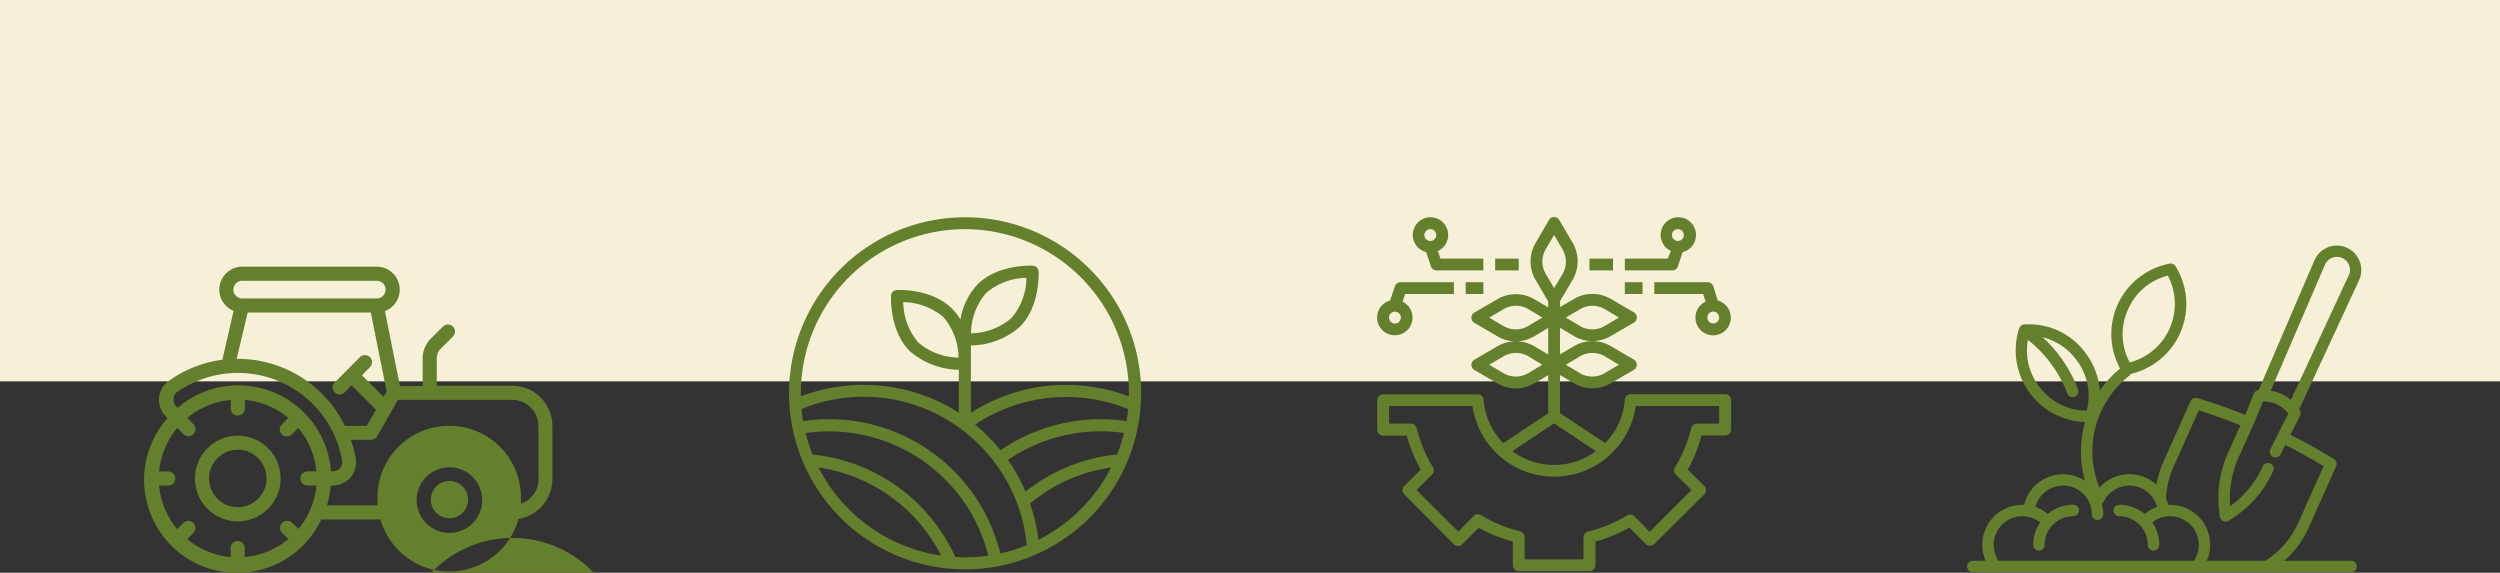 <svg xmlns="http://www.w3.org/2000/svg" width="295" height="67.583" viewBox="0 0 295 67.583">
  <rect x="0" y="0" width="295" height="67.583" fill="#333333" stroke="none"/>
  <g id="Grupo_1106598" data-name="Grupo 1106598" transform="translate(-1125.051 -387)">
    <rect id="Rectángulo_402933" data-name="Rectángulo 402933" width="295" height="45" transform="translate(1125.051 387)" fill="#f7f0d8"/>
    <g id="Grupo_1106597" data-name="Grupo 1106597" transform="translate(17.062 11.606)">
      <path id="Trazado_898295" data-name="Trazado 898295" d="M59.5,30.1a20.774,20.774,0,1,0,6.1,14.7A20.616,20.616,0,0,0,59.5,30.1ZM62.759,52.02a20.621,20.621,0,0,0-10.8,4.383,20.9,20.9,0,0,0-2.08-3.738,19.487,19.487,0,0,1,13.706-3.182,19.51,19.51,0,0,1-.825,2.537ZM46.535,50.909A19.357,19.357,0,0,1,52.11,62.723a18.636,18.636,0,0,1-3.128.977,20.8,20.8,0,0,0-23.27-15.615q-.121-.7-.188-1.425A19.273,19.273,0,0,1,46.535,50.909Zm2.483.618a21,21,0,0,0-1.47-1.631c-.493-.493-1.013-.959-1.542-1.4a19.4,19.4,0,0,1,18.062-1.829c-.045.475-.108.95-.188,1.416A20.859,20.859,0,0,0,49.018,51.527ZM44.8,25.434A19.384,19.384,0,0,1,64.158,44.8c0,.125,0,.242-.009.368A20.834,20.834,0,0,0,45.513,47.1V39.158a8.937,8.937,0,0,0,5.782-2.205c2.4-2.4,2.214-6.373,2.205-6.535a.709.709,0,0,0-.672-.672c-.009,0-.117-.009-.3-.009-.941,0-4.177.161-6.23,2.214a7.916,7.916,0,0,0-2.017,4.15,6.354,6.354,0,0,0-.986-1.282c-2.053-2.053-5.289-2.214-6.23-2.214-.188,0-.3.009-.3.009a.709.709,0,0,0-.672.672c-.009.17-.2,4.132,2.205,6.535a9.04,9.04,0,0,0,5.791,2.205V47.1a20.8,20.8,0,0,0-18.636-1.936c0-.125-.009-.242-.009-.368A19.384,19.384,0,0,1,44.8,25.434Zm.726,12.289a7.465,7.465,0,0,1,1.784-4.76,7.516,7.516,0,0,1,4.76-1.784,7.465,7.465,0,0,1-1.784,4.76A7.5,7.5,0,0,1,45.522,37.723Zm-1.461,2.868a7.465,7.465,0,0,1-4.76-1.784,7.483,7.483,0,0,1-1.775-4.76,7.465,7.465,0,0,1,4.76,1.784A7.569,7.569,0,0,1,44.061,40.592ZM27.532,53.553A19.369,19.369,0,0,1,42,63.951,19.4,19.4,0,0,1,27.532,53.553ZM43.675,64.121A20.811,20.811,0,0,0,26.833,52.029a18.512,18.512,0,0,1-.825-2.528A19.356,19.356,0,0,1,47.566,63.96a18.867,18.867,0,0,1-2.779.2C44.419,64.157,44.043,64.148,43.675,64.121ZM53.482,62.1a21.09,21.09,0,0,0-.986-4.285,19.1,19.1,0,0,1,9.564-4.258A19.513,19.513,0,0,1,53.482,62.1Z" transform="translate(1177.042 377)" fill="#65802c"/>
      <g id="Grupo_1106595" data-name="Grupo 1106595" transform="translate(1270.501 401)">
        <path id="Trazado_898296" data-name="Trazado 898296" d="M43.041,22.85H31.911a.7.7,0,0,0-.7.64A8.222,8.222,0,0,1,28.9,28.616l-5.335-3.534V20.589l1.7,1a4.278,4.278,0,0,0,4.243,0l2.782-1.621a.7.7,0,0,0,0-1.2l-2.782-1.621a4.313,4.313,0,0,0-4.243,0l-1.7,1v-3.13l1.7,1a4.278,4.278,0,0,0,4.243,0l2.782-1.621a.7.7,0,0,0,0-1.2l-2.782-1.621a4.313,4.313,0,0,0-4.243,0l-1.7,1v-.7l1.523-2.588a4.313,4.313,0,0,0,0-4.243L23.466,2.281a.7.7,0,0,0-1.2,0L20.649,5.063a4.313,4.313,0,0,0,0,4.243l1.523,2.6v.7l-1.7-1a4.313,4.313,0,0,0-4.243,0l-2.782,1.621a.7.7,0,0,0,0,1.2l2.782,1.621a4.278,4.278,0,0,0,4.243,0l1.7-1.016v3.13l-1.7-1a4.313,4.313,0,0,0-4.243,0l-2.782,1.621a.7.7,0,0,0,0,1.2l2.782,1.621a4.278,4.278,0,0,0,4.243,0l1.7-1v4.494l-5.307,3.534a8.257,8.257,0,0,1-2.309-5.12.7.7,0,0,0-.7-.647H2.7a.7.7,0,0,0-.7.7v3.478a.7.7,0,0,0,.7.7H5.478a17.891,17.891,0,0,0,1.656,4.007L5.186,33.667a.7.7,0,0,0,0,.988l5.857,5.906a.7.7,0,0,0,.988,0l1.941-1.948A17.891,17.891,0,0,0,18,40.24v2.782a.7.7,0,0,0,.7.7h8.347a.7.7,0,0,0,.7-.7V40.24a17.891,17.891,0,0,0,4.007-1.656l1.941,1.948a.7.7,0,0,0,.988,0l5.906-5.857a.7.7,0,0,0,0-.988l-1.948-1.941a17.891,17.891,0,0,0,1.628-4.028h2.782a.7.7,0,0,0,.7-.7V23.546A.7.7,0,0,0,43.041,22.85Zm-15.248,6.72a8.264,8.264,0,0,1-9.85,0l4.925-3.283Zm-1.816-11.22a2.88,2.88,0,0,1,2.824,0l1.718,1.023-1.739,1.023a2.88,2.88,0,0,1-2.824,0l-1.7-1.023Zm0-5.565a2.88,2.88,0,0,1,2.824,0l1.718,1.023L28.781,14.83a2.88,2.88,0,0,1-2.824,0l-1.7-1.023Zm-4.132-7,1.023-1.718,1.023,1.739a2.915,2.915,0,0,1,0,2.824l-1.023,1.7L21.846,8.59A2.915,2.915,0,0,1,21.846,5.787ZM19.759,14.83a2.88,2.88,0,0,1-2.824,0l-1.718-1.023,1.739-1.023a2.88,2.88,0,0,1,2.824,0l1.7,1.023Zm0,5.565a2.88,2.88,0,0,1-2.824,0l-1.718-1.023,1.739-1.023a2.88,2.88,0,0,1,2.824,0l1.7,1.023Zm22.586,5.933H39.751a.7.7,0,0,0-.7.529,16.625,16.625,0,0,1-1.913,4.619.7.7,0,0,0,.1.856l1.836,1.829-4.925,4.925-1.809-1.836a.7.7,0,0,0-.856-.1,16.625,16.625,0,0,1-4.619,1.913.7.7,0,0,0-.529.7v2.574H19.39V39.732a.7.7,0,0,0-.529-.7,16.625,16.625,0,0,1-4.619-1.913.7.7,0,0,0-.856.1l-1.829,1.836-4.925-4.9,1.836-1.829a.7.7,0,0,0,.1-.856,16.625,16.625,0,0,1-1.913-4.619.7.7,0,0,0-.7-.529H3.391V24.241h9.843a9.739,9.739,0,0,0,19.275,0h9.836Z" transform="translate(-1.996 -1.94)" fill="#65802c"/>
        <path id="Trazado_898297" data-name="Trazado 898297" d="M50.26,7.782l.563-1.69a2.087,2.087,0,1,0-1.391-.132l-.369.9H44V8.255h5.565A.7.7,0,0,0,50.26,7.782Zm0-4.4a.7.7,0,1,1-.7.7A.7.7,0,0,1,50.26,3.385Z" transform="translate(-14.781 -1.953)" fill="#65802c"/>
        <path id="Trazado_898298" data-name="Trazado 898298" d="M56.485,15.163l-.529-1.69a.7.7,0,0,0-.7-.473H49v1.391h5.76l.3.9a2.087,2.087,0,1,0,1.391-.132Zm-.529,2.706a.7.7,0,1,1,.7-.7A.7.7,0,0,1,55.956,17.869Z" transform="translate(-16.303 -5.306)" fill="#65802c"/>
        <rect id="Rectángulo_402934" data-name="Rectángulo 402934" width="2.782" height="1.391" transform="translate(25.046 4.911)" fill="#65802c"/>
        <rect id="Rectángulo_402935" data-name="Rectángulo 402935" width="2.087" height="1.391" transform="translate(29.219 7.693)" fill="#65802c"/>
        <path id="Trazado_898299" data-name="Trazado 898299" d="M16.354,6.863H11.29l-.3-.9A2.087,2.087,0,1,0,9.6,6.091l.563,1.69a.7.7,0,0,0,.626.473h5.565Zm-6.26-3.478a.7.7,0,1,1-.7.7A.7.7,0,0,1,10.094,3.385Z" transform="translate(-3.83 -1.953)" fill="#65802c"/>
        <path id="Trazado_898300" data-name="Trazado 898300" d="M4.085,19.26a2.087,2.087,0,0,0,.9-3.965l.3-.9h5.76V13H4.781a.7.7,0,0,0-.7.473l-.563,1.69a2.087,2.087,0,0,0,.563,4.1Zm0-2.782a.7.7,0,1,1-.7.7A.7.7,0,0,1,4.085,16.478Z" transform="translate(-1.995 -5.306)" fill="#65802c"/>
        <rect id="Rectángulo_402936" data-name="Rectángulo 402936" width="2.782" height="1.391" transform="translate(13.916 4.911)" fill="#65802c"/>
        <rect id="Rectángulo_402937" data-name="Rectángulo 402937" width="2.087" height="1.391" transform="translate(10.438 7.693)" fill="#65802c"/>
      </g>
      <g id="Grupo_1106596" data-name="Grupo 1106596" transform="translate(1340.108 404.371)">
        <path id="Trazado_898301" data-name="Trazado 898301" d="M69.809,63.844a2.884,2.884,0,0,0-3.827,1.493L59.4,80.646a.672.672,0,0,0-.567.415l-.992,2.448-.025.056c-1.842-.735-3.739-1.4-5.645-1.983a.674.674,0,0,0-.811.369l-3.2,7.171a11.919,11.919,0,0,0-.828,2.676,4.736,4.736,0,0,0-6.717.363,11.372,11.372,0,0,1,3.558-13.246.669.669,0,0,0,.161-.187,8.465,8.465,0,0,0,5.252-12.709.675.675,0,0,0-.674-.3A8.47,8.47,0,0,0,43.052,78.1a12.646,12.646,0,0,0-2.389,2.595A8.493,8.493,0,0,0,38.9,76.17,8.243,8.243,0,0,0,31.729,72.9a.672.672,0,0,0-.583.449,8.467,8.467,0,0,0,7.775,11.069,12.658,12.658,0,0,0-.011,6.931,4.723,4.723,0,0,0-7.178,2.839c-.032,0-.064,0-.1,0s-.078-.006-.117-.006c-.012,0-.023.006-.035.007a4.717,4.717,0,0,0-4.3,6.6H25.673a.673.673,0,1,0,0,1.347H70.311a.673.673,0,1,0,0-1.347H62.428A11.689,11.689,0,0,0,65.341,96.8l3.2-7.17a.673.673,0,0,0-.266-.851c-1.979-1.2-3.548-2.075-5.122-2.86l1.133-2.255a.675.675,0,0,0-.036-.667c-.019-.03-.042-.054-.062-.084l7.057-15.22a2.884,2.884,0,0,0-1.44-3.846ZM43.967,71.183a6.945,6.945,0,0,1,4.72-4.043,7.143,7.143,0,0,1-4.492,10.241A6.959,6.959,0,0,1,43.967,71.183ZM33.565,80.3a6.981,6.981,0,0,1-1.387-5.578,14.812,14.812,0,0,1,4.638,6.291.673.673,0,0,0,1.28-.42,15.884,15.884,0,0,0-4.19-6.186,7.1,7.1,0,0,1,3.924,2.587,6.946,6.946,0,0,1,1.281,6.081h-.061A6.964,6.964,0,0,1,33.565,80.3Zm18.2,20.483H28.684a.619.619,0,0,0-.026-.068,3.382,3.382,0,0,1,3.024-5.182c.038,0,.076,0,.114.005a3.471,3.471,0,0,1,.367.05h.011a3.357,3.357,0,0,1,1.444.666,4.7,4.7,0,0,0-.818,2.654.673.673,0,1,0,1.347,0,3.388,3.388,0,0,1,3.384-3.384.673.673,0,1,0,0-1.347,4.709,4.709,0,0,0-3.005,1.08,4.7,4.7,0,0,0-1.466-.819,3.382,3.382,0,0,1,6.653.863.673.673,0,0,0,1.347,0,4.709,4.709,0,0,0-.167-1.227.662.662,0,0,0,.2-.235,3.4,3.4,0,0,1,3.052-1.921,3.36,3.36,0,0,1,3.268,2.519,4.665,4.665,0,0,0-1.465.821,4.709,4.709,0,0,0-3.006-1.08.673.673,0,1,0,0,1.347,3.388,3.388,0,0,1,3.384,3.384.673.673,0,0,0,1.347,0,4.7,4.7,0,0,0-.816-2.652,3.333,3.333,0,0,1,1.448-.668h.005a3.446,3.446,0,0,1,.36-.049c.045,0,.09,0,.134-.007a3.379,3.379,0,0,1,2.964,5.25Zm15.3-11.162-2.96,6.626a10.21,10.21,0,0,1-3.916,4.536h-6.91a4.707,4.707,0,0,0-4.3-6.6c-.012,0-.022-.007-.035-.007-.038,0-.075,0-.113.006s-.066,0-.1,0a4.724,4.724,0,0,0-.264-.786s0-.006,0-.009a10.419,10.419,0,0,1,.907-3.718l2.96-6.626c1.661.522,3.309,1.113,4.916,1.753l-1.454,3.238a13.062,13.062,0,0,0-1.022,7.171l.053.38a.674.674,0,0,0,1.023.479l.239-.149A13.027,13.027,0,0,0,61.111,90.2a.673.673,0,0,0-1.227-.554,11.682,11.682,0,0,1-3.841,4.691,11.707,11.707,0,0,1,.993-5.748l2.042-4.549.834-2.056A3.669,3.669,0,0,1,62.9,83.416l-2.14,4.257a.674.674,0,0,0,1.2.6l.583-1.159c1.4.7,2.809,1.478,4.52,2.5Zm2.956-22.5-6.81,14.686a4.844,4.844,0,0,0-2.385-1.087L67.219,65.87a1.538,1.538,0,1,1,2.808,1.254Z" transform="translate(-25 -63.591)" fill="#65802c"/>
      </g>
      <g id="outline" transform="translate(1125 406.863)">
        <path id="Trazado_898302" data-name="Trazado 898302" d="M46.468,24.446H37.559V21.174a1.665,1.665,0,0,1,.483-1.116l1.424-1.415a.833.833,0,0,0-1.174-1.182L36.86,18.884a3.33,3.33,0,0,0-.966,2.331v3.272H33.213l-1.773-8.851a2.706,2.706,0,0,0-.958-5.237H14.6a2.706,2.706,0,0,0-1.016,5.212l-1.324,5.77a13.98,13.98,0,0,0-6.328,2.5,2.731,2.731,0,0,0-1.149,2.007,2.773,2.773,0,0,0,.833,2.206l.175.175A10.974,10.974,0,1,0,23.929,40.224h6.994A8.451,8.451,0,0,0,47.2,40.166a4.771,4.771,0,0,0,4-4.679v-6.27a4.738,4.738,0,0,0-4.738-4.771ZM14.6,12.065H30.482a1.041,1.041,0,0,1,0,2.082H14.6a1.041,1.041,0,0,1,0-2.082Zm.649,3.747H29.774l1.873,9.317-.358.633-2.548-2.548.908-.933A.836.836,0,1,0,28.467,21.1l-2.956,2.964a.83.83,0,0,0,1.174,1.174l.833-.833,2.864,2.873L29.3,29.184H26.718a14.063,14.063,0,0,0-12.689-7.91h-.083ZM6.919,25.2a12.489,12.489,0,0,1,19.475,8.1.982.982,0,0,1-.233.833,1.132,1.132,0,0,1-.833.408h-.25A10.966,10.966,0,0,0,6.993,27.052l-.167-.175a1.116,1.116,0,0,1-.333-.891,1.091,1.091,0,0,1,.4-.783ZM21.248,41.357l-.758-.724a.833.833,0,0,0-1.182,1.174l.733.733A9.292,9.292,0,0,1,14.9,44.662V43.63a.833.833,0,1,0-1.665,0v1.032a9.234,9.234,0,0,1-5.121-2.123l.724-.724a.83.83,0,1,0-1.174-1.174l-.733.724A9.3,9.3,0,0,1,4.8,36.228H5.844a.833.833,0,1,0,0-1.665H4.8a9.3,9.3,0,0,1,2.132-5.129l.733.724a.83.83,0,0,0,1.174-1.174l-.724-.733a9.292,9.292,0,0,1,5.129-2.123v1.032a.833.833,0,0,0,1.665,0V26.12a9.292,9.292,0,0,1,5.137,2.123l-.733.733A.833.833,0,1,0,20.49,30.15l.724-.724a9.234,9.234,0,0,1,2.132,5.129H22.322a.833.833,0,1,0,0,1.665h1.032a9.242,9.242,0,0,1-2.132,5.137Zm17.826,3.33a13.226,13.226,0,1,1-.025.017ZM49.565,35.47a3.073,3.073,0,0,1-2.074,2.906c0-.15,0-.308,0-.458a8.468,8.468,0,1,0-16.927,0v.649H24.6a10.824,10.824,0,0,0,.425-2.34h.25a2.8,2.8,0,0,0,2.14-1,2.714,2.714,0,0,0,.575-2.206,14.821,14.821,0,0,0-.566-2.19H29.8a.833.833,0,0,0,.724-.416l2.456-4.3H46.468a3.072,3.072,0,0,1,3.072,3.106ZM14.079,30.341a5.054,5.054,0,1,0,5.054,5.046A5.054,5.054,0,0,0,14.079,30.341Zm0,8.434a3.389,3.389,0,1,1,3.389-3.389A3.389,3.389,0,0,1,14.079,38.776Zm24.979-4.7a3.869,3.869,0,1,1-.008,0Zm0,6.012a2.2,2.2,0,1,0-.008,0Z" transform="translate(-3.031 -10.4)" fill="#65802c"/>
      </g>
    </g>
  </g>
</svg>
